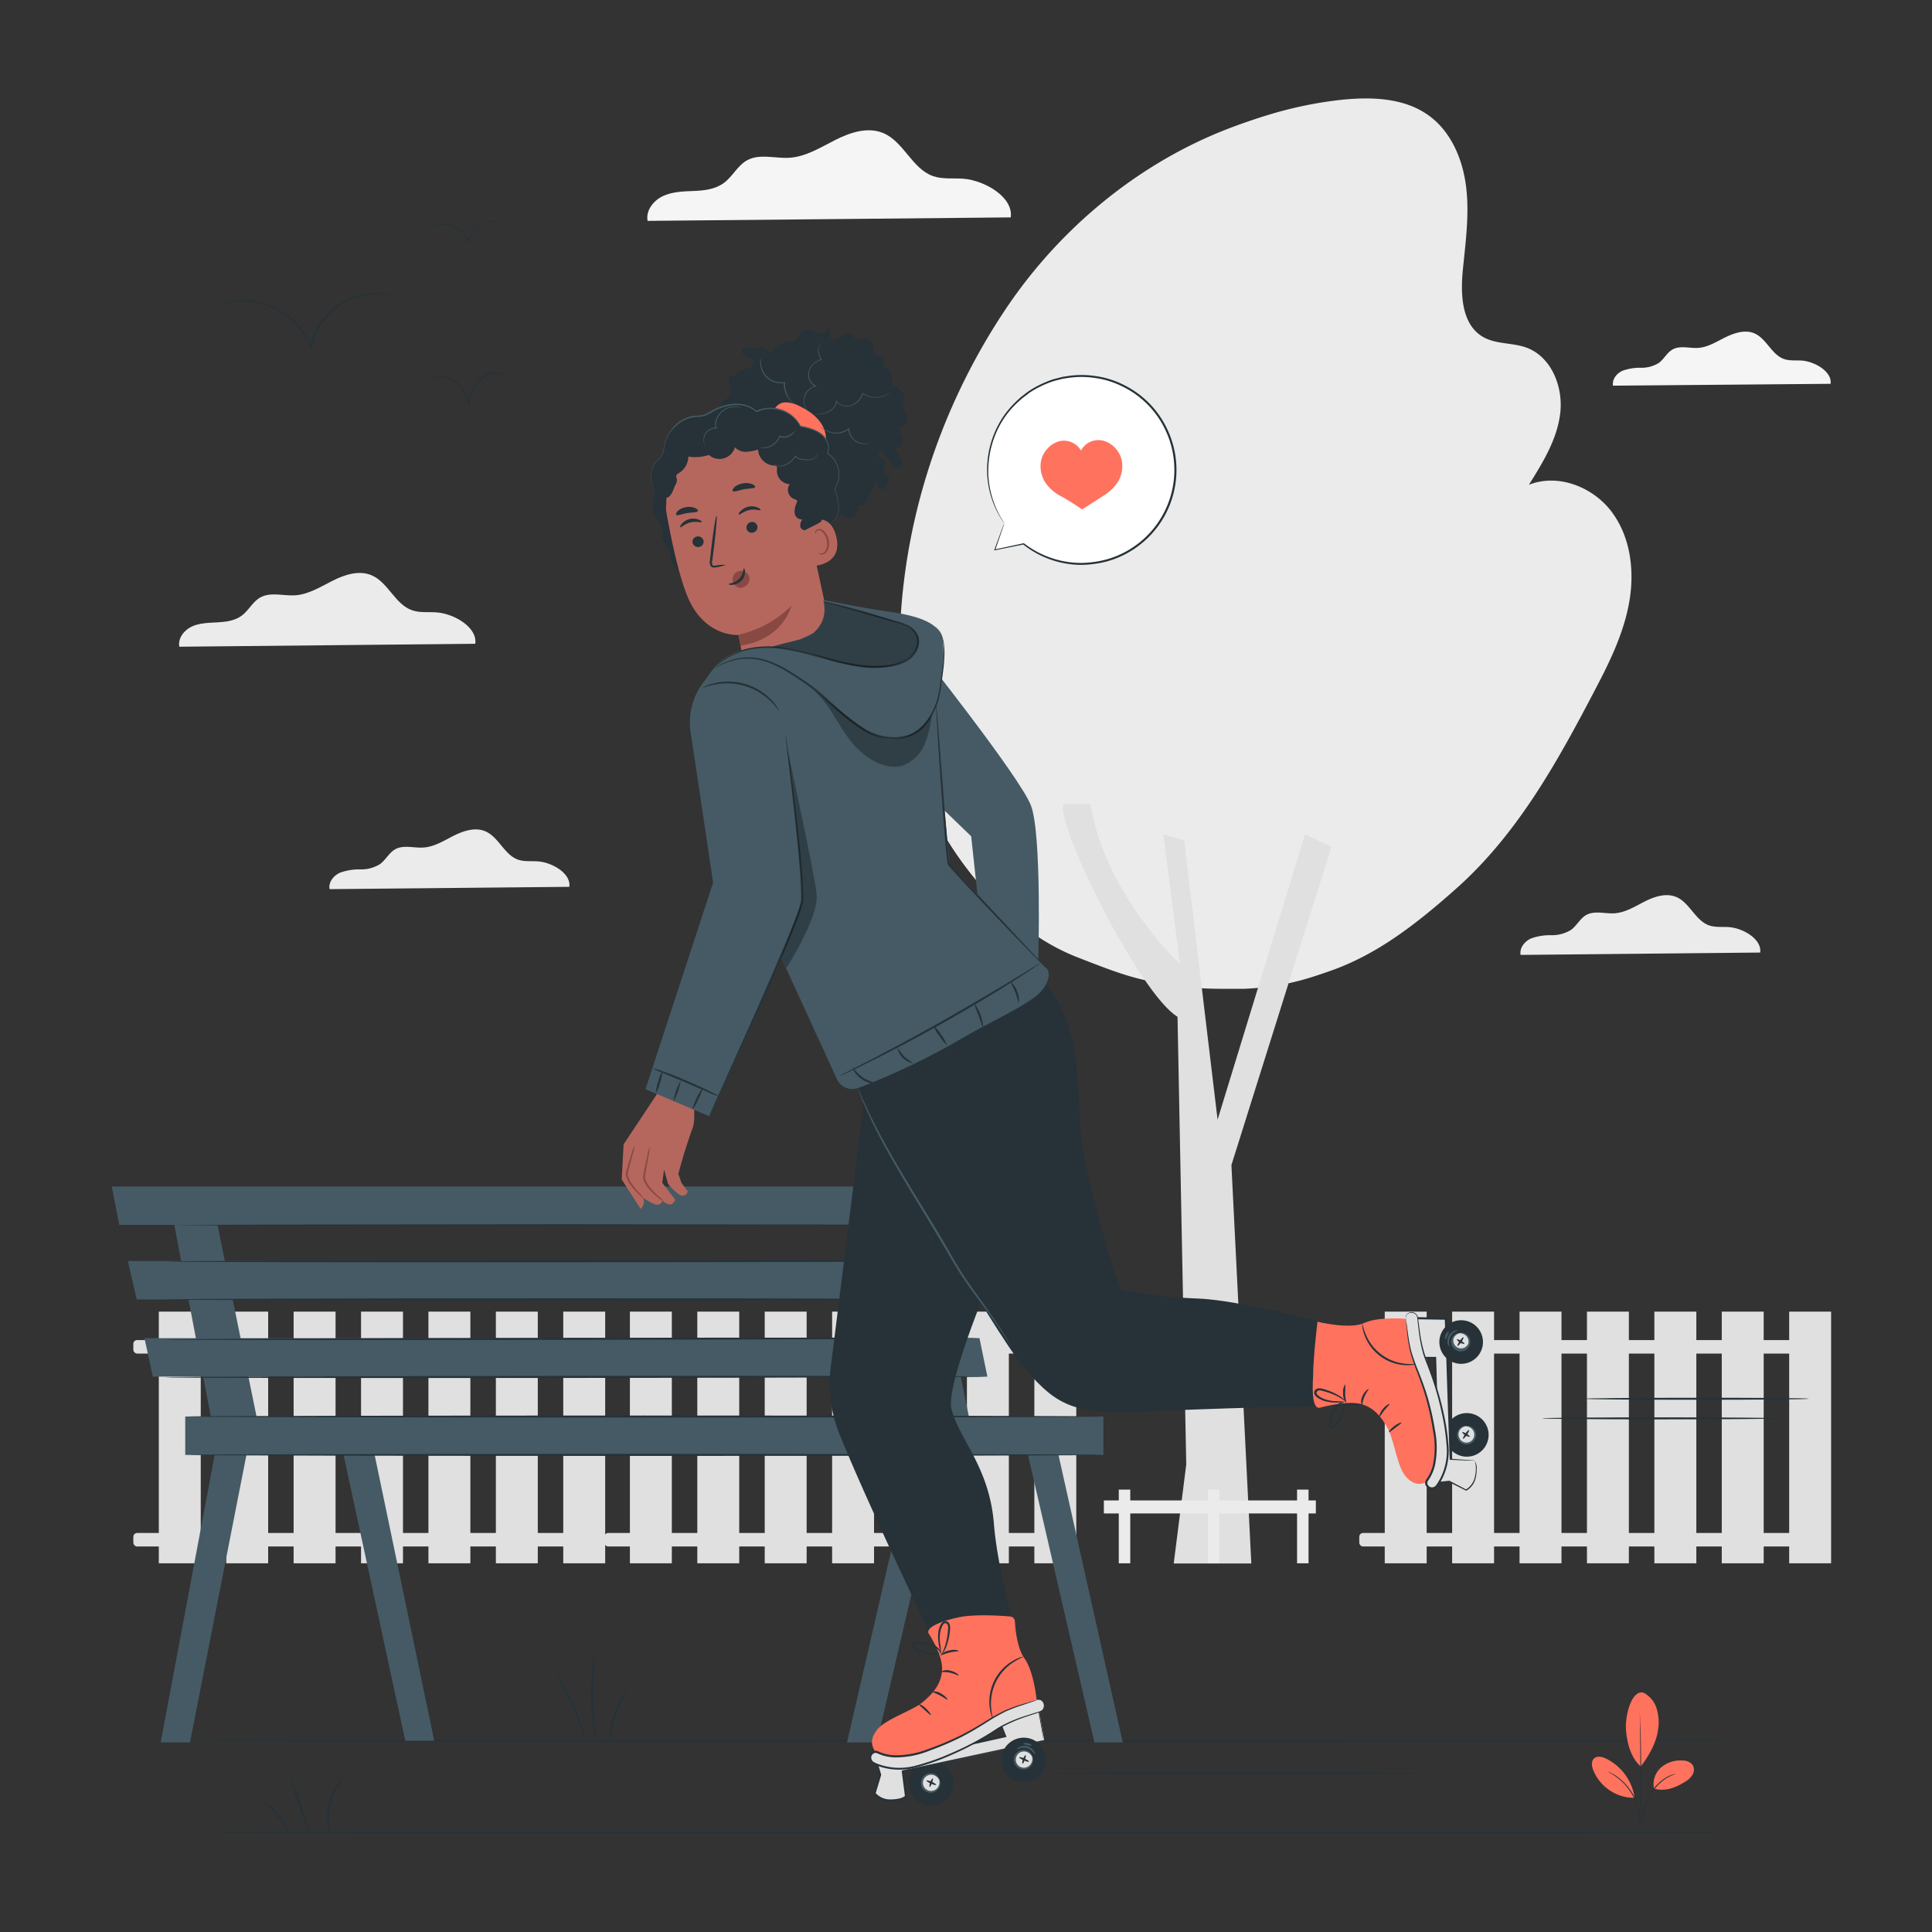 <svg xmlns="http://www.w3.org/2000/svg" viewBox="0 0 500 500"><rect x="0" y="0" width="500" height="500" fill="#333333" stroke="none"/><g id="freepik--background-complete--inject-155"><path d="M261.58,56.26c.72-5.23-6.66-9.53-12.2-10-2.64-.21-5.39.19-7.9-.68-5.42-1.89-7.59-8.91-12.89-11.14-4-1.67-8.51-.18-12.35,1.75s-7.63,4.36-11.92,4.64c-3.73.23-7.78-1.15-11,.67-2.44,1.36-3.71,4.16-5.95,5.82s-5.05,2-7.77,2.1-5.54.18-8,1.31-4.53,3.76-4,6.43Z" style="fill:#f5f5f5"></path><rect x="358.37" y="339.45" width="10.85" height="65.13" style="fill:#e0e0e0"></rect><rect x="375.81" y="339.45" width="10.85" height="65.13" style="fill:#e0e0e0"></rect><rect x="393.26" y="339.45" width="10.85" height="65.13" style="fill:#e0e0e0"></rect><rect x="410.7" y="339.45" width="10.85" height="65.13" style="fill:#e0e0e0"></rect><rect x="428.15" y="339.45" width="10.86" height="65.13" style="fill:#e0e0e0"></rect><rect x="445.59" y="339.45" width="10.85" height="65.13" style="fill:#e0e0e0"></rect><rect x="463.04" y="339.45" width="10.85" height="65.13" style="fill:#e0e0e0"></rect><rect x="351.78" y="346.81" width="120.57" height="3.49" rx="0.97" style="fill:#e0e0e0"></rect><rect x="351.78" y="396.74" width="120.57" height="3.49" rx="0.97" style="fill:#e0e0e0"></rect><rect x="163.02" y="339.45" width="10.85" height="65.13" style="fill:#e0e0e0"></rect><rect x="180.46" y="339.45" width="10.85" height="65.13" style="fill:#e0e0e0"></rect><rect x="197.91" y="339.45" width="10.85" height="65.13" style="fill:#e0e0e0"></rect><rect x="215.35" y="339.45" width="10.85" height="65.13" style="fill:#e0e0e0"></rect><rect x="232.8" y="339.45" width="10.85" height="65.13" style="fill:#e0e0e0"></rect><rect x="250.24" y="339.45" width="10.85" height="65.13" style="fill:#e0e0e0"></rect><rect x="267.69" y="339.45" width="10.85" height="65.13" style="fill:#e0e0e0"></rect><rect x="156.42" y="346.81" width="120.57" height="3.49" rx="0.97" style="fill:#e0e0e0"></rect><rect x="156.42" y="396.74" width="120.57" height="3.49" rx="0.97" style="fill:#e0e0e0"></rect><rect x="41.1" y="339.45" width="10.85" height="65.13" style="fill:#e0e0e0"></rect><rect x="58.55" y="339.45" width="10.85" height="65.13" style="fill:#e0e0e0"></rect><rect x="75.99" y="339.45" width="10.85" height="65.13" style="fill:#e0e0e0"></rect><rect x="93.44" y="339.45" width="10.85" height="65.13" style="fill:#e0e0e0"></rect><rect x="110.88" y="339.45" width="10.85" height="65.13" style="fill:#e0e0e0"></rect><rect x="128.33" y="339.45" width="10.85" height="65.13" style="fill:#e0e0e0"></rect><rect x="145.77" y="339.45" width="10.85" height="65.13" style="fill:#e0e0e0"></rect><rect x="34.51" y="346.81" width="120.57" height="3.49" rx="0.97" style="fill:#e0e0e0"></rect><rect x="34.51" y="396.74" width="120.57" height="3.49" rx="0.97" style="fill:#e0e0e0"></rect><path d="M417,132.33c-4.86-6.39-13.88-9.85-21.33-6.86,3.62-5.77,7.33-11.79,8.12-18.56S401.54,92.42,395.15,90c-3.66-1.37-7.94-.84-11.34-2.8-5.57-3.21-5.86-11-5.22-17.42.7-7.09,1.7-14.25.85-21.33S375.65,34.24,369.91,30c-6.52-4.81-15.32-5-23.38-4.1-33.76,3.9-64.41,24.87-83.3,53.13s-28.83,62.07-27.25,96c.7,15.11,5.6,31.73,14.06,44.27,7.92,11.74,18.6,22.27,31.78,27.42,8.25,3.21,12.12,4.66,17.27,5.87a88.54,88.54,0,0,0,20.39,2.28h5.65c21.55-.95,35.61-10.56,51.72-24.89s26.42-33.21,36.4-52.33c3.72-7.11,7.21-14.49,8.49-22.41S421.87,138.71,417,132.33Z" style="fill:#ebebeb"></path><path d="M414,133.36c-4.86-6.39-13.89-9.85-21.33-6.86,3.61-5.77,7.32-11.8,8.11-18.56s-2.25-14.5-8.63-16.87c-3.67-1.37-7.95-.85-11.34-2.8-5.57-3.21-5.87-11-5.23-17.42.7-7.1,1.7-14.25.86-21.33s-3.8-14.25-9.54-18.49c-6.52-4.81-15.32-5-23.37-4.1-33.77,3.9-64.42,24.87-83.31,53.13s-28.83,62.07-27.25,96c.7,15.11,5.61,31.73,14.06,44.27,7.92,11.73,18.6,22.27,31.79,27.41,8.24,3.22,12.11,4.67,17.27,5.88a88.39,88.39,0,0,0,20.38,2.28h5.65c21.55-1,35.61-10.56,51.72-24.89s26.42-33.21,36.41-52.33c3.71-7.11,7.2-14.49,8.48-22.41S418.85,139.74,414,133.36Z" style="fill:#ebebeb"></path><path d="M275.18,208.08c-1.67,6.1,19.9,49.26,29.56,55.06L307,379l-3.24,25.62h20.08l-5.15-103.1,25.87-82.34-6.81-3.26-22.64,73.85-8.65-72.28-5.4-1.57,4.32,33.56S286,231.49,282.19,208.08Z" style="fill:#e0e0e0"></path><rect x="289.54" y="385.51" width="2.97" height="19.07" style="fill:#ebebeb"></rect><rect x="312.61" y="385.51" width="2.97" height="19.07" style="fill:#ebebeb"></rect><rect x="335.68" y="385.51" width="2.97" height="19.07" style="fill:#ebebeb"></rect><rect x="285.68" y="388.31" width="54.86" height="3.37" style="fill:#ebebeb"></rect><path d="M123,166.61c.59-4.25-5.42-7.76-9.94-8.12-2.15-.17-4.39.16-6.43-.56-4.41-1.54-6.18-7.24-10.49-9.06-3.23-1.36-6.94-.15-10.06,1.42s-6.22,3.55-9.71,3.78c-3,.19-6.33-.94-9,.55-2,1.1-3,3.39-4.84,4.73s-4.12,1.6-6.33,1.72-4.51.14-6.53,1.06-3.68,3.06-3.26,5.24Z" style="fill:#ebebeb"></path><path d="M147.34,229.51c.48-3.45-4.39-6.29-8.05-6.58-1.74-.14-3.55.12-5.21-.45-3.58-1.25-5-5.88-8.5-7.35-2.61-1.1-5.62-.12-8.15,1.15s-5,2.88-7.86,3.06c-2.46.16-5.13-.75-7.29.45-1.6.9-2.44,2.74-3.92,3.83A9.25,9.25,0,0,1,93.23,225a14.43,14.43,0,0,0-5.28.87c-1.64.75-3,2.47-2.65,4.24Z" style="fill:#ebebeb"></path><path d="M455.53,246.52c.48-3.45-4.39-6.29-8-6.58-1.74-.14-3.55.13-5.21-.45-3.58-1.25-5-5.87-8.5-7.35-2.61-1.1-5.62-.12-8.15,1.16s-5,2.87-7.86,3.06c-2.46.15-5.13-.76-7.29.44-1.6.9-2.44,2.75-3.92,3.84a9.41,9.41,0,0,1-5.13,1.39,14.21,14.21,0,0,0-5.28.86c-1.64.75-3,2.48-2.65,4.24Z" style="fill:#ebebeb"></path><path d="M473.75,99.33c.43-3.13-4-5.7-7.31-6-1.58-.13-3.22.11-4.72-.41-3.25-1.13-4.55-5.33-7.72-6.66-2.37-1-5.09-.11-7.39,1s-4.57,2.61-7.13,2.78c-2.24.14-4.66-.69-6.61.4-1.46.81-2.22,2.49-3.56,3.48a8.47,8.47,0,0,1-4.65,1.26,13.12,13.12,0,0,0-4.8.79c-1.48.67-2.71,2.24-2.4,3.84Z" style="fill:#f5f5f5"></path></g><g id="freepik--Floor--inject-155"><path d="M457,474.26c0,.14-92.61.26-206.82.26s-206.84-.12-206.84-.26,92.59-.26,206.84-.26S457,474.11,457,474.26Z" style="fill:#263238"></path><path d="M454.45,450.49c0,.15-91.68.26-204.74.26s-204.77-.11-204.77-.26,91.66-.26,204.77-.26S454.45,450.35,454.45,450.49Z" style="fill:#263238"></path></g><g id="freepik--Lines--inject-155"><path d="M369,458.92c0,.15-21.9.26-48.91.26s-48.92-.11-48.92-.26,21.9-.26,48.92-.26S369,458.78,369,458.92Z" style="fill:#263238"></path><path d="M460.43,367.07c0,.14-13.74.26-30.69.26s-30.7-.12-30.7-.26,13.74-.26,30.7-.26S460.43,366.93,460.43,367.07Z" style="fill:#263238"></path><path d="M468.11,362c0,.15-13,.26-29.1.26s-29.09-.11-29.09-.26,13-.26,29.09-.26S468.11,361.81,468.11,362Z" style="fill:#263238"></path></g><g id="freepik--Birds--inject-155"><path d="M103.9,77.17s-.8-.27-2.27-.6a18.31,18.31,0,0,0-6.35-.25A17.23,17.23,0,0,0,86.72,80a17.78,17.78,0,0,0-6,9.59l0,.11-.18.68-.26-.65A19.14,19.14,0,0,0,73,81a18.47,18.47,0,0,0-8.83-2.94,19.43,19.43,0,0,0-6.31.58c-1.46.38-2.23.72-2.24.68a2.28,2.28,0,0,1,.55-.27,14.36,14.36,0,0,1,1.64-.59,19.07,19.07,0,0,1,6.38-.73,18.6,18.6,0,0,1,9,2.92,19.35,19.35,0,0,1,7.43,8.91l-.44,0,0-.11a18,18,0,0,1,6.22-9.82A17.3,17.3,0,0,1,95.23,76a17.48,17.48,0,0,1,6.44.39,13.54,13.54,0,0,1,1.67.53A3.51,3.51,0,0,1,103.9,77.17Z" style="fill:#263238"></path><path d="M130.67,57.75s-.32-.09-.91-.21a7.16,7.16,0,0,0-2.49-.08,6.75,6.75,0,0,0-3.34,1.46,7,7,0,0,0-2.36,3.75v0l-.12.5-.19-.47a7.48,7.48,0,0,0-2.83-3.42A7.28,7.28,0,0,0,115,58.15a7.85,7.85,0,0,0-2.48.21c-.58.14-.88.26-.9.24a.85.85,0,0,1,.22-.12,4.77,4.77,0,0,1,.64-.25,7.47,7.47,0,0,1,6.14.83,7.7,7.7,0,0,1,3,3.55l-.31,0v0a7.17,7.17,0,0,1,2.49-3.92,6.92,6.92,0,0,1,6-1.27,5,5,0,0,1,.66.22C130.6,57.7,130.67,57.73,130.67,57.75Z" style="fill:#263238"></path><path d="M130.63,97.2s-.32-.13-.91-.31a5,5,0,0,0-2.49-.11,6,6,0,0,0-3.34,2.16,11.74,11.74,0,0,0-2.36,5.55v.06l-.12.73-.19-.69a11.19,11.19,0,0,0-2.83-5.06,5.86,5.86,0,0,0-3.45-1.72,5.38,5.38,0,0,0-2.48.3,8,8,0,0,1-.9.35,1,1,0,0,1,.22-.17,3.4,3.4,0,0,1,.64-.37,5.09,5.09,0,0,1,2.53-.46,5.82,5.82,0,0,1,3.61,1.69,11.42,11.42,0,0,1,3,5.26l-.31,0v-.07a11.91,11.91,0,0,1,2.49-5.79,5.85,5.85,0,0,1,3.5-2.15,4.66,4.66,0,0,1,2.55.27,2.85,2.85,0,0,1,.66.33A.83.83,0,0,1,130.63,97.2Z" style="fill:#263238"></path></g><g id="freepik--Plants--inject-155"><path d="M425.18,438a6.74,6.74,0,0,1,3.5,4,12,12,0,0,1,.47,5.37c-.4,3.49-2.38,7-4.52,9.8-2.94-2.56-3.61-7-3.81-9.33-.32-3.62,1.31-10.35,4.36-9.81" style="fill:#FF725E"></path><path d="M428.05,462.88a5.77,5.77,0,0,1,1.86-5.48,7.69,7.69,0,0,1,5.65-1.77,3.21,3.21,0,0,1,2.48,1.12,2.46,2.46,0,0,1,0,2.5,5.12,5.12,0,0,1-1.85,1.82c-2.55,1.6-5.3,2.67-8.18,1.81" style="fill:#FF725E"></path><path d="M424.28,473.58a3.78,3.78,0,0,1,.1-.72c.1-.5.22-1.15.36-1.93a20.05,20.05,0,0,1,2-6.19,12.48,12.48,0,0,1,4.44-4.73,8.44,8.44,0,0,1,1.81-.8c.22-.07.41-.1.52-.13l.19,0a13.78,13.78,0,0,0-2.43,1.12,12.74,12.74,0,0,0-4.31,4.69,21.86,21.86,0,0,0-2,6.1c-.18.81-.33,1.47-.44,1.92A3.42,3.42,0,0,1,424.28,473.58Z" style="fill:#263238"></path><path d="M424.39,443.22a1.44,1.44,0,0,1,0,.31c0,.23,0,.53.05.9,0,.78.09,1.91.13,3.31.09,2.79.16,6.66.15,10.93s-.13,8.13-.24,10.92c-.06,1.4-.11,2.53-.16,3.31q0,.56-.06.9a1.3,1.3,0,0,1,0,.31,1,1,0,0,1,0-.31c0-.23,0-.53,0-.9,0-.81,0-1.94.08-3.31.07-2.8.14-6.66.16-10.92s0-8.13-.07-10.93c0-1.37,0-2.5-.05-3.31v-.9A1.43,1.43,0,0,1,424.39,443.22Z" style="fill:#263238"></path><path d="M423,465a13.48,13.48,0,0,0-7.36-9.88c-1-.47-2.27-.78-3.08-.05s-.62,2.05-.23,3.06a11.54,11.54,0,0,0,10.6,7.16" style="fill:#FF725E"></path><path d="M416.07,458.43a3.06,3.06,0,0,1,.63.27,5.69,5.69,0,0,1,.7.38,10.3,10.3,0,0,1,.9.56c.32.23.67.47,1,.77a14,14,0,0,1,1.09,1,14.78,14.78,0,0,1,2.08,2.67,15,15,0,0,1,1.37,3.09,12.38,12.38,0,0,1,.34,1.44,10.75,10.75,0,0,1,.18,1.27c.05.39,0,.75.05,1.06a6.12,6.12,0,0,1,0,.79,3.42,3.42,0,0,1-.07.68c-.06,0,0-1-.13-2.51-.05-.39-.1-.81-.2-1.25a12.31,12.31,0,0,0-.37-1.41,15.09,15.09,0,0,0-1.36-3,15.57,15.57,0,0,0-2-2.63,13.79,13.79,0,0,0-1.06-1,12,12,0,0,0-1-.78C416.93,458.88,416.05,458.48,416.07,458.43Z" style="fill:#263238"></path><path d="M74.54,474.22c-.14.07-1.07-2.11-2.88-4.35s-3.72-3.63-3.63-3.76a11.33,11.33,0,0,1,4,3.44A11.21,11.21,0,0,1,74.54,474.22Z" style="fill:#263238"></path><path d="M89.09,459.92c.07.06-.54.71-1.31,1.89a16.35,16.35,0,0,0-2.61,10.46c.13,1.4.36,2.26.27,2.28a6.36,6.36,0,0,1-.64-2.24,14.59,14.59,0,0,1,.28-5.62,14.21,14.21,0,0,1,2.4-5.09A6.19,6.19,0,0,1,89.09,459.92Z" style="fill:#263238"></path><path d="M75.08,459.73a59.74,59.74,0,0,1,2.78,7.39,61.87,61.87,0,0,1,2.28,7.55,59.74,59.74,0,0,1-2.78-7.39A61.87,61.87,0,0,1,75.08,459.73Z" style="fill:#263238"></path><path d="M144,433.44a11.86,11.86,0,0,1,1.56,2.23,50.27,50.27,0,0,1,5.28,12,12.25,12.25,0,0,1,.59,2.65,16.85,16.85,0,0,1-.94-2.54c-.55-1.57-1.35-3.73-2.38-6.06s-2.08-4.37-2.87-5.84A17.58,17.58,0,0,1,144,433.44Z" style="fill:#263238"></path><path d="M153.8,428.07a25.53,25.53,0,0,1-.13,3.27c-.12,2-.22,4.79-.17,7.87s.24,5.85.42,7.86a24.94,24.94,0,0,1,.24,3.26,16.63,16.63,0,0,1-.61-3.22,71.61,71.61,0,0,1-.58-7.89,70.09,70.09,0,0,1,.33-7.91A16.47,16.47,0,0,1,153.8,428.07Z" style="fill:#263238"></path><path d="M162.39,437.19a54.13,54.13,0,0,0-2.93,6.41,55.4,55.4,0,0,0-1.55,6.86,6.78,6.78,0,0,1,0-2.09,22,22,0,0,1,1.06-4.94,21.61,21.61,0,0,1,2.15-4.57A6.18,6.18,0,0,1,162.39,437.19Z" style="fill:#263238"></path></g><g id="freepik--Bench--inject-155"><polygon points="237.49 371.56 219.21 450.93 226.94 450.91 245.26 372.31 237.49 371.56" style="fill:#455a64"></polygon><polygon points="264.89 371.56 283.23 450.93 290.57 450.93 272.82 371.56 264.89 371.56" style="fill:#455a64"></polygon><polygon points="228.5 311.96 238.91 366.6 250.74 366.6 239.62 311.96 228.5 311.96" style="fill:#455a64"></polygon><polygon points="56.49 371.56 41.58 450.93 49.17 450.93 64.75 371.56 56.49 371.56" style="fill:#455a64"></polygon><polygon points="87.84 371.56 104.88 450.49 112.38 450.49 95.92 371.56 87.84 371.56" style="fill:#455a64"></polygon><polygon points="44.15 311.96 54.56 366.6 66.39 366.6 55.27 311.96 44.15 311.96" style="fill:#455a64"></polygon><polygon points="28.92 307.06 30.87 317 249.01 317 246.46 307.06 28.92 307.06" style="fill:#455a64"></polygon><polygon points="33.09 326.35 35.39 336.29 252.05 336.29 250.08 326.35 33.09 326.35" style="fill:#455a64"></polygon><polygon points="37.39 346.32 39.54 356.26 255.53 356.26 253.49 346.32 37.39 346.32" style="fill:#455a64"></polygon><rect x="47.94" y="366.6" width="237.62" height="9.93" style="fill:#455a64"></rect><path d="M255.53,356.26c0,.14-47.65.3-106.41.35s-106.43,0-106.43-.16,47.64-.3,106.43-.36S255.53,356.12,255.53,356.26Z" style="fill:#263238"></path><path d="M253.49,346.33c0,.14-47.19.33-105.39.42s-105.41.05-105.41-.09,47.18-.34,105.4-.43S253.49,346.18,253.49,346.33Z" style="fill:#263238"></path><path d="M251.31,336.29c0,.14-46.69.26-104.26.26s-104.28-.12-104.28-.26S89.45,336,147.05,336,251.31,336.14,251.31,336.29Z" style="fill:#263238"></path><path d="M250.08,326.35c0,.15-46.41.29-103.65.33s-103.66-.06-103.66-.2,46.4-.29,103.66-.32S250.08,326.21,250.08,326.35Z" style="fill:#263238"></path><path d="M249,317l-.53,0-1.57,0-6,.05-22.1.08-72.91.08L73,317.18l-22.1-.08-6-.05-1.57,0-.53,0,.53,0,1.57,0,6-.05,22.1-.08,72.93-.08,72.91.08,22.1.08,6,.05,1.57,0Z" style="fill:#263238"></path><path d="M285.56,366.6c0,.14-53.15.26-118.7.26s-118.7-.12-118.7-.26,53.14-.26,118.7-.26S285.56,366.45,285.56,366.6Z" style="fill:#263238"></path><path d="M285.56,376.53c0,.14-53.15.26-118.7.26s-118.7-.12-118.7-.26,53.14-.26,118.7-.26S285.56,376.39,285.56,376.53Z" style="fill:#263238"></path></g><g id="freepik--Character--inject-155"><path d="M224.77,287.86s32.6,57.22,40.38,66.25c9,10.45,13.31,12,33,11.12,24.21-1.11,56.57-1.66,56.57-1.66l6.74-16S325.25,336.66,310,336.06c-14-.55-20.21-2.52-20.21-2.52s-7.84-24-9.65-36.86c-1.48-10.45-.36-22.64-4.29-32.95-5-13.16-14.48-16.05-14.48-16.05l-41.79,28.55Z" style="fill:#263238"></path><path d="M215,353.82l9.11-73,40.4,30.66s-20.28,45.08-18.28,53.1,9.83,15,11,29.87,9,40.41,9,40.41L248,438.05s-22.46-46.2-30.81-67.08A34.72,34.72,0,0,1,215,353.82Z" style="fill:#263238"></path><path d="M261.61,348.36a5.38,5.38,0,0,1-.44-.65c-.27-.44-.67-1.09-1.21-1.91-1.06-1.66-2.66-4-4.75-6.83s-4.65-6.15-7.16-10.08c-1.26-2-2.44-4.11-3.73-6.28s-2.65-4.41-4-6.71c-5.62-9.14-10.63-17.49-13.75-23.8-1.59-3.14-2.71-5.77-3.48-7.58l-.81-2.12a3.9,3.9,0,0,1-.25-.75,4.32,4.32,0,0,1,.35.71c.22.52.52,1.21.9,2.08.82,1.78,2,4.38,3.62,7.49,3.2,6.26,8.24,14.56,13.87,23.7,1.4,2.29,2.75,4.53,4,6.72s2.46,4.32,3.7,6.28c2.46,3.93,5,7.26,7,10.12s3.62,5.25,4.63,6.94c.51.84.89,1.51,1.13,2A3.47,3.47,0,0,1,261.61,348.36Z" style="fill:#455a64"></path><polygon points="179.28 286.23 199.8 248.03 183.31 241.23 169.81 283.05 179.28 286.23" style="fill:#c0645a"></polygon><path d="M165.78,312.86l-4.88-7.63.49-9.08,8.67-13.06,9.37,1.28s.64,5.31-.14,7.43-2.29,6.83-2.29,6.83l-1.45,5.14.8,2.33,1.62,2.2a1.34,1.34,0,0,1-1.93,1,11.33,11.33,0,0,1-3.18-3l-1-3.63-.47,3.43,3.36,4.38s-.62,1.77-2,1.08l-1.39-.68s-.44,1.42-2.07.71a18.13,18.13,0,0,1-2.91-1.64A2.42,2.42,0,0,1,165.78,312.86Z" style="fill:#b5675e"></path><path d="M168.18,296.71a11.45,11.45,0,0,0-.66,2.36c-.17.73-.36,1.6-.56,2.58-.1.5-.2,1-.3,1.54a11.32,11.32,0,0,0-.24,1.72,6.67,6.67,0,0,0,1.65,2.89,13.54,13.54,0,0,0,1.93,1.85,16.27,16.27,0,0,0,1.94,1.49,9.27,9.27,0,0,0-1.72-1.74,18.37,18.37,0,0,1-1.8-1.88,6.67,6.67,0,0,1-1.52-2.66c0-.46.14-1.08.22-1.59s.19-1,.27-1.54c.17-.93.32-1.8.47-2.6A13.58,13.58,0,0,0,168.18,296.71Z" style="fill:#894943"></path><path d="M164.27,296.41a9.56,9.56,0,0,0-.82,2.14c-.22.67-.47,1.47-.74,2.36-.13.46-.27.93-.4,1.41a11.51,11.51,0,0,0-.37,1.6,6.24,6.24,0,0,0,1.31,2.84,13.67,13.67,0,0,0,1.66,1.89,14.47,14.47,0,0,0,1.7,1.53,8.53,8.53,0,0,0-1.45-1.77,14.67,14.67,0,0,1-1.53-1.9,6.13,6.13,0,0,1-1.2-2.6c.06-.42.22-1,.33-1.46l.38-1.41.64-2.4A11.21,11.21,0,0,0,164.27,296.41Z" style="fill:#894943"></path><path d="M199.71,91a5.7,5.7,0,0,1,4.37-2.6,3.26,3.26,0,0,0,2-.47,4.42,4.42,0,0,0,.76-1.32A2.9,2.9,0,0,1,211,85.7a3.36,3.36,0,0,0,1,.64c1.5.44,2.5-2.4,4-1.94a3.3,3.3,0,0,0-1.28,1.49,1.48,1.48,0,0,0,.52,1.76c1.48.87,3.08-2,4.68-1.39.86.35,1.22,1.63,2.14,1.67a3,3,0,0,0,1-.28,2.38,2.38,0,0,1,2.87,1.52c.3,1,0,2.32.92,2.84a2.23,2.23,0,0,0,1.85-.09,6.17,6.17,0,0,1-.14,2.8,3.72,3.72,0,0,1,2.19,4.68,8.17,8.17,0,0,1,2.54,1.75,2.78,2.78,0,0,1,.58,2.88,2.24,2.24,0,0,0-.27.64,1.36,1.36,0,0,0,.14.74,12.75,12.75,0,0,1,1.13,2.71c.16,1-.35,2.16-1.33,2.27-.22,0-.48,0-.65.15a.64.64,0,0,0-.14.49,6.44,6.44,0,0,0,.54,2,2.88,2.88,0,0,1,.08,2.06,1.2,1.2,0,0,1-1.74.56l1.45,3.06c.29.6.57,1.35.19,1.9-.48.73-1.68.47-2.28-.17s-.9-1.52-1.52-2.14a5.45,5.45,0,0,1-.75-.77c-.16-.23-.25-.54-.5-.67-.5-.27-1,.46-.88,1s.69.89,1.12,1.25.85.93.65,1.47c-.09.26-.31.46-.39.72-.3.9,1.05,1.46,1.37,2.36a2.31,2.31,0,0,1-.53,2c-.48.71-1.54,1.41-2.06.73a7.48,7.48,0,0,1-.35-.82,2.17,2.17,0,0,0-.82-.64,4.37,4.37,0,0,1-1.71-1.9c.88.74,1.85,1.76,1.54,2.86a4.42,4.42,0,0,1-.72,1.24c-.51.79-.74,1.74-1.24,2.54a2.21,2.21,0,0,1-2.35,1.17,2.12,2.12,0,0,1-3.08,2.75,1.93,1.93,0,0,0-.67-.4,1.55,1.55,0,0,0-.81.18,4.59,4.59,0,0,1-4.7-.89l.77-.46a10.68,10.68,0,0,1-4.94-.46c-1.53-.66-2.76-2.33-2.35-4,.18-.7.64-1.47.24-2.08a1.77,1.77,0,0,0-1.32-.6l-6.19-.91a5.37,5.37,0,0,1-2.83-1,1.9,1.9,0,0,1-.37-2.67,5.42,5.42,0,0,0-2.44-1.78c-1.07-.39-2.25-.43-3.34-.77a3.1,3.1,0,0,1-2.33-2.26c-.15-1.14,1.23-2.31,2.16-1.64-.48-1.66-3.51-1.18-4.1-2.81-.47-1.32,1.13-2.36,1.82-3.58-.27-.44-.82-.65-1.1-1.08-.61-.9.22-2.08,1.09-2.72s1.95-1.34,2-2.42-1.11-2.14-.73-3.18a1.22,1.22,0,0,1,1.5-.7c.4-2.1,4.35-1.35,5.06-3.36a.79.79,0,0,0,0-.5.86.86,0,0,0-.26-.34,8.71,8.71,0,0,0-1.86-.92c-.62-.31-1.21-.92-1.09-1.6s1.33-.9,1.45-.22a1.53,1.53,0,0,1,2.4.13,1.64,1.64,0,0,1,2-.58,4.79,4.79,0,0,1,1.77,1.37" style="fill:#263238"></path><path d="M213.13,110.7c-1.21-2.65-3.75-4.45-6.4-5.68a7.38,7.38,0,0,0-3.51-.89,3.17,3.17,0,0,0-2.85,2l.6,2c.45,3.21,3.47,5.34,5.29,8,.78,1.17,1.54,2.62,2.92,2.89a3,3,0,0,0,2.12-.49C213.78,117,214.35,113.35,213.13,110.7Z" style="fill:#FF725E"></path><path d="M216.64,125.25a6.5,6.5,0,0,0-2.48-8c.82-1.73-.13-3.88-1.64-5a12.76,12.76,0,0,0-5.34-2,8.76,8.76,0,0,0-11.41-3.89c-3-2.72-7.79-2.13-11.3-.14a10.58,10.58,0,0,1-2.65,1.27,17.34,17.34,0,0,1-2.16.2c-3.95.39-7.12,4-7.78,7.9a7.12,7.12,0,0,1-.42,1.85,9.64,9.64,0,0,1-1.54,2,6.36,6.36,0,0,0-1.28,5.08c.29,1.51,1.14,3,.83,4.47-.15.75-.59,1.43-.67,2.2-.23,2.21,2.53,3.77,2.61,6,0,.45-.08.9-.1,1.35a3.85,3.85,0,0,0,.85,2.59,5.77,5.77,0,0,1,1.28,1.7,6.26,6.26,0,0,1,.05,1.62c0,1.33,3.93,5.58,5.18,6l32.8-7.42a6.27,6.27,0,0,0,3.49-6.38,2.32,2.32,0,0,1,0-1.28,2.85,2.85,0,0,1,.76-.79c1.84-1.62,1.41-4.58.63-6.91a3.15,3.15,0,0,1-.22-1A3.71,3.71,0,0,1,216.64,125.25Z" style="fill:#263238"></path><path d="M207.27,127.51a18,18,0,0,0-12.89-13.09,22.15,22.15,0,0,0-8.83,0,13.66,13.66,0,0,0-7.34,3.43c-1.71.85-6.89,8.46-5.69,15.11,1.34,7.39,3.27,16.35,5.47,21.57,4.42,10.48,13.13,9.8,13.13,9.8l3.5,18.34,21-16.61Z" style="fill:#b5675e"></path><path d="M193.89,149.24a2.21,2.21,0,0,0-1-1.2,2.27,2.27,0,0,0-2.72.36,2.5,2.5,0,0,0-.27,2.73h0c.57.54,1,1.1,1.81,1a2.2,2.2,0,0,0,.37-.06,2.53,2.53,0,0,0,1.51-1A2.23,2.23,0,0,0,193.89,149.24Z" style="fill:#894943"></path><path d="M179.24,140.47a1.44,1.44,0,0,0,1.7,1.07,1.37,1.37,0,0,0,1.13-1.61,1.44,1.44,0,0,0-1.7-1.08A1.37,1.37,0,0,0,179.24,140.47Z" style="fill:#263238"></path><path d="M176.06,136.48c.22.14,1.09-.91,2.6-1.27s2.79.11,2.91-.12-.2-.38-.77-.61a3.94,3.94,0,0,0-4.39,1.1C176,136.05,176,136.42,176.06,136.48Z" style="fill:#263238"></path><path d="M187.81,146.2a10,10,0,0,0-2.55.16c-.4.06-.78.07-.91-.18a2,2,0,0,1,0-1.2c.14-1,.27-2.09.42-3.21.55-4.56.85-8.27.66-8.29s-.78,3.66-1.33,8.22c-.12,1.12-.25,2.19-.36,3.21a2.33,2.33,0,0,0,.17,1.56,1,1,0,0,0,.78.41,3.21,3.21,0,0,0,.67-.07A10.63,10.63,0,0,0,187.81,146.2Z" style="fill:#263238"></path><path d="M191.12,164.28a28.62,28.62,0,0,0,13.7-7.51s-2,8.65-13.16,10.33Z" style="fill:#894943"></path><path d="M175,133.25c.34.3,1.44-.23,2.81-.45s2.58-.14,2.79-.54c.1-.2-.14-.52-.7-.77a4.18,4.18,0,0,0-2.37-.24,4.13,4.13,0,0,0-2.14,1C175,132.72,174.88,133.1,175,133.25Z" style="fill:#263238"></path><path d="M196,136.13a1.44,1.44,0,0,1-1.07,1.7,1.37,1.37,0,0,1-1.72-1,1.44,1.44,0,0,1,1.06-1.7A1.39,1.39,0,0,1,196,136.13Z" style="fill:#263238"></path><path d="M196.81,132c-.13.22-1.37-.35-2.89,0s-2.47,1.31-2.67,1.15,0-.43.42-.89a4,4,0,0,1,2.1-1.15,3.8,3.8,0,0,1,2.34.25C196.65,131.58,196.88,131.88,196.81,132Z" style="fill:#263238"></path><path d="M195.42,126.07c-.23.4-1.47.29-2.89.56s-2.55.78-2.9.47c-.16-.15,0-.53.41-1a4.51,4.51,0,0,1,2.23-1,4.43,4.43,0,0,1,2.44.22C195.28,125.55,195.52,125.87,195.42,126.07Z" style="fill:#263238"></path><path d="M208.07,138.28c-.2-.81.27-3,1-3.28,2.06-.86,6-1.65,7.34,3.79,1.89,7.43-6,7.79-6,7.58S208.75,141.09,208.07,138.28Z" style="fill:#b5675e"></path><path d="M211.78,143.13s.16.06.4.11a1.37,1.37,0,0,0,1-.23c.72-.49,1.06-1.9.76-3.25a4.44,4.44,0,0,0-.84-1.76,1.53,1.53,0,0,0-1.22-.75.69.69,0,0,0-.68.55c0,.24,0,.37,0,.39s-.2-.08-.21-.4a.81.81,0,0,1,.17-.54,1,1,0,0,1,.67-.37,1.86,1.86,0,0,1,1.64.81,4.44,4.44,0,0,1,1,1.95c.33,1.51-.08,3.11-1.08,3.69a1.41,1.41,0,0,1-1.23.1C211.84,143.31,211.76,143.15,211.78,143.13Z" style="fill:#894943"></path><path d="M170.9,133.42a4.48,4.48,0,0,0,1.39-4.57c1.07.05,1.76-1.48,2.13-2.49s1-1.61.67-2.64a1.32,1.32,0,0,1-.07-.62c.08-.33.41-.51.7-.68a5.15,5.15,0,0,0,2.43-4.27,11,11,0,0,0,5.3-.41,4.16,4.16,0,0,0,6.75-2,3.73,3.73,0,0,0,2.86,1.19,11.19,11.19,0,0,0,3.12-.6,4.41,4.41,0,0,0,4,4.15,1.05,1.05,0,0,1,.8.24c.19.22.12.56.09.85a3.46,3.46,0,0,0,3.3,3.73,2.58,2.58,0,0,0,1.19,3.87c.31.09.71.2.75.53a.73.73,0,0,1-.09.35,5.06,5.06,0,0,0-.56,2.75,1.85,1.85,0,0,0,2,1.63,2.43,2.43,0,0,0-.54,1.86c.14.65,1,1.15,1.51.77.23-.17,3.75-1.81,3.86-2.07,1.4-3.37-2-5.88-3.1-9.37a23.67,23.67,0,0,0-5.69-9.26,17.14,17.14,0,0,0-3.53-2.94,23.2,23.2,0,0,0-4.83-2,21.12,21.12,0,0,0-6.67-1.38c-4.25,0-8.06,2.53-11.38,5.18a18.17,18.17,0,0,0-3.46,3.38,16.43,16.43,0,0,0-2.31,5.28,20.45,20.45,0,0,0-.82,8.28" style="fill:#263238"></path><path d="M168.8,131.18a3,3,0,0,1,.2-.9c.1-.29.25-.63.37-1.05a3.44,3.44,0,0,0,.08-1.49,11.59,11.59,0,0,0-.48-1.83,8.3,8.3,0,0,1-.49-2.23,6.42,6.42,0,0,1,.41-2.58,6.17,6.17,0,0,1,.65-1.28,9.62,9.62,0,0,1,1-1.16,4.87,4.87,0,0,0,.89-1.26,6.1,6.1,0,0,0,.36-1.57,10.29,10.29,0,0,1,3.44-6.25,9.75,9.75,0,0,1,1.63-1.11,8.32,8.32,0,0,1,1.9-.7,8.83,8.83,0,0,1,1-.16l1-.07a4.93,4.93,0,0,0,2-.48c.63-.3,1.23-.7,1.87-1a14,14,0,0,1,2-.88,13.41,13.41,0,0,1,2.18-.56,11.55,11.55,0,0,1,2.28-.13,7.57,7.57,0,0,1,4.35,1.56l.37.29h-.13a8.87,8.87,0,0,1,11.56,3.94l-.07-.06a25.79,25.79,0,0,1,2.94.74,8.12,8.12,0,0,1,2.6,1.38,5.35,5.35,0,0,1,1.6,2.34,3.67,3.67,0,0,1-.1,2.69l0-.13a6.34,6.34,0,0,1,2.65,3.41,6.49,6.49,0,0,1,.13,3.89,5.71,5.71,0,0,1-.31.85,7.65,7.65,0,0,0-.35.79,1.71,1.71,0,0,0-.09.8,5.51,5.51,0,0,0,.21.77,12.3,12.3,0,0,1,.61,2.84,5.93,5.93,0,0,1-.21,2.33,3.64,3.64,0,0,1-.86,1.49c-.32.35-.64.53-.79.71a2.59,2.59,0,0,0-.22.29,1.09,1.09,0,0,1,.2-.31c.15-.19.46-.38.77-.73a3.78,3.78,0,0,0,.82-1.47,6,6,0,0,0,.18-2.3,12.29,12.29,0,0,0-.63-2.81,4.82,4.82,0,0,1-.22-.79,1.69,1.69,0,0,1,.09-.86,8.24,8.24,0,0,1,.35-.81,5.56,5.56,0,0,0,.3-.84,6.33,6.33,0,0,0-.14-3.79,6.21,6.21,0,0,0-2.59-3.29l-.07,0,0-.07a3.5,3.5,0,0,0,.08-2.55,5.2,5.2,0,0,0-1.54-2.24,8.13,8.13,0,0,0-2.54-1.34,24,24,0,0,0-2.92-.72h0l0,0a8.29,8.29,0,0,0-4.71-4.1,8.39,8.39,0,0,0-6.55.26l-.06,0-.07,0-.35-.29a7.26,7.26,0,0,0-4.22-1.51,11,11,0,0,0-2.23.13,14,14,0,0,0-2.14.54,13.62,13.62,0,0,0-2,.87c-.63.33-1.23.74-1.89,1a5.06,5.06,0,0,1-1,.36,6.42,6.42,0,0,1-1.06.14c-.34,0-.69,0-1,.06s-.67.08-1,.16a7.46,7.46,0,0,0-1.85.68,8.39,8.39,0,0,0-1.59,1.08A9.68,9.68,0,0,0,173,112.6a9.8,9.8,0,0,0-1.09,3.26,6.31,6.31,0,0,1-.39,1.61,4.92,4.92,0,0,1-.92,1.3,8.53,8.53,0,0,0-1,1.14,6.12,6.12,0,0,0-.65,1.24,6.32,6.32,0,0,0-.41,2.52,8.17,8.17,0,0,0,.46,2.2,10.79,10.79,0,0,1,.47,1.86,3.73,3.73,0,0,1-.1,1.52c-.13.43-.29.76-.39,1.05a3.93,3.93,0,0,0-.2.65A1.93,1.93,0,0,0,168.8,131.18Z" style="fill:#455a64"></path><path d="M191.88,105.61s-.23-.07-.63-.16a5.19,5.19,0,0,0-1.74-.07,4.77,4.77,0,0,0-2.36,1,5,5,0,0,0-1.74,2.56,5.18,5.18,0,0,0-.16.93.94.94,0,0,0,.25.77l.24.21h-.32a3.16,3.16,0,0,0-2.24.84,3,3,0,0,0-.92,1.68,3.28,3.28,0,0,0,0,1.3,3.17,3.17,0,0,1,.11.46s0,0-.06-.1a3.06,3.06,0,0,1-.12-.34,3.18,3.18,0,0,1,.86-3.15,3.34,3.34,0,0,1,2.38-.91l-.08.19a1.16,1.16,0,0,1-.33-.94,4.66,4.66,0,0,1,.17-1,5.13,5.13,0,0,1,1.83-2.67,4.91,4.91,0,0,1,2.47-1,4.75,4.75,0,0,1,1.78.16,2.36,2.36,0,0,1,.46.16C191.83,105.57,191.88,105.6,191.88,105.61Z" style="fill:#455a64"></path><path d="M206,111.21a1.08,1.08,0,0,1-.19.33,5.9,5.9,0,0,1-.7.79,3.88,3.88,0,0,1-1.38.81,2.79,2.79,0,0,1-2-.11l.15-.07-.14.36c-.05.12-.12.24-.18.36a4.76,4.76,0,0,1-3.3,2.26,4,4,0,0,1-1.24,0,1.68,1.68,0,0,1-.44-.11,6.73,6.73,0,0,0,1.65-.07,4.9,4.9,0,0,0,1.64-.67,4.72,4.72,0,0,0,1.49-1.55c.06-.11.12-.22.17-.33s.09-.23.14-.34l.05-.12.11,0a2.52,2.52,0,0,0,1.82.12,3.71,3.71,0,0,0,1.34-.73C205.71,111.64,206,111.18,206,111.21Z" style="fill:#455a64"></path><path d="M211.66,117.15s0,0,0,.14a1.47,1.47,0,0,1-.08.4,2,2,0,0,1-1,1.09,3.82,3.82,0,0,1-2.18.29,12.73,12.73,0,0,1-1.29-.17,2.07,2.07,0,0,1-1.25-.69l-.08-.11H206a8.79,8.79,0,0,1-1.89,1.87,3.85,3.85,0,0,1-2,.72,2.79,2.79,0,0,1-1.44-.27,1.92,1.92,0,0,1-.33-.21c-.07-.06-.11-.09-.1-.1s.16.1.47.23a3,3,0,0,0,1.38.19,3.92,3.92,0,0,0,1.93-.74A9.05,9.05,0,0,0,205.8,118l.09-.12.1.13.06.09a1.85,1.85,0,0,0,1.12.6,12,12,0,0,0,1.26.19,3.87,3.87,0,0,0,2.09-.22,2,2,0,0,0,1-1A3,3,0,0,0,211.66,117.15Z" style="fill:#455a64"></path><path d="M213.15,88.62s-.13,0-.34.15a1.68,1.68,0,0,0-.7.74,2.36,2.36,0,0,0-.21,1.56,6.85,6.85,0,0,0,.77,2l.06.11-.13,0a4.38,4.38,0,0,0-2.38,1.42,3.39,3.39,0,0,0-.78,3,3.15,3.15,0,0,0,1.69,2.21l.3.14-.32.07a4,4,0,0,0-2.52,1.93,3.84,3.84,0,0,0-.39,2.52,4.09,4.09,0,0,0,.65,1.58c.23.34.39.49.38.5s0,0-.13-.1a3.2,3.2,0,0,1-.31-.35,4.06,4.06,0,0,1-.73-1.6,4,4,0,0,1,.36-2.64,4.14,4.14,0,0,1,2.64-2l0,.21a3.36,3.36,0,0,1-1.82-2.37,3.41,3.41,0,0,1,.05-1.71,3.87,3.87,0,0,1,.78-1.44A4.6,4.6,0,0,1,212.56,93l-.06.14a6.68,6.68,0,0,1-.76-2,2.48,2.48,0,0,1,.27-1.63,1.76,1.76,0,0,1,.77-.74,1.19,1.19,0,0,1,.27-.09Z" style="fill:#455a64"></path><path d="M230.37,101.51l-.1.1c-.08.06-.18.16-.33.26a5.59,5.59,0,0,1-1.42.71,6.09,6.09,0,0,1-2.41.29,5.84,5.84,0,0,1-2.91-1l.17-.06a4.88,4.88,0,0,1-2.79,3.12,3.69,3.69,0,0,1-4.19-1.07l.19,0a3.09,3.09,0,0,1-.59,1.48,4.08,4.08,0,0,1-1.05,1,5.54,5.54,0,0,1-2.21.79,10,10,0,0,1-1.52.12,2.82,2.82,0,0,1-.54,0,4,4,0,0,1,.54-.06,13.59,13.59,0,0,0,1.5-.18,5.61,5.61,0,0,0,2.13-.81,3.35,3.35,0,0,0,1.53-2.34l0-.27.17.21a3.47,3.47,0,0,0,3.93,1,4.67,4.67,0,0,0,2.67-3l.05-.14.12.08a5.66,5.66,0,0,0,2.8,1,6.1,6.1,0,0,0,2.35-.24A7.34,7.34,0,0,0,230.37,101.51Z" style="fill:#455a64"></path><path d="M225.22,114.31s0,.06-.05.15a.76.76,0,0,1-.38.29,3.53,3.53,0,0,1-1.71.13,4.11,4.11,0,0,1-2.28-1.12,4.22,4.22,0,0,1-1.27-2.82v0l.19.09a5,5,0,0,1-2.88,1.14,5.58,5.58,0,0,1-2.5-.43,6.21,6.21,0,0,1-1.48-.86,2.11,2.11,0,0,1-.45-.43,8.67,8.67,0,0,0,2,1.14,5.47,5.47,0,0,0,2.42.36,4.88,4.88,0,0,0,2.75-1.1l.17-.15,0,.23v0a4.14,4.14,0,0,0,1.19,2.68,4.05,4.05,0,0,0,2.16,1.11,3.76,3.76,0,0,0,1.65,0A.77.77,0,0,0,225.22,114.31Z" style="fill:#455a64"></path><path d="M196.94,92.87a6.65,6.65,0,0,0,.22,2.37,5.45,5.45,0,0,0,1.3,2.19,5.39,5.39,0,0,0,2.75,1.43,5,5,0,0,0,1.81,0l.14,0V99a6.92,6.92,0,0,0,.32,2.47,7.11,7.11,0,0,0,.88,1.79,5.29,5.29,0,0,0,.47.59.56.56,0,0,0,.47.2.42.42,0,0,0,.28-.16c0-.07,0-.11,0-.11s0,0,0,.13a.41.41,0,0,1-.3.22.66.66,0,0,1-.56-.2,4.4,4.4,0,0,1-.5-.59,6.64,6.64,0,0,1-1-1.81,6.83,6.83,0,0,1-.35-2.54l.13.11a5.22,5.22,0,0,1-1.89,0,5.5,5.5,0,0,1-2.86-1.51,5.4,5.4,0,0,1-1.3-2.3,5.33,5.33,0,0,1-.19-1.77c0-.21.05-.37.07-.48S196.93,92.87,196.94,92.87Z" style="fill:#455a64"></path><path d="M192.53,147.1c-.22,0-.06,1.48-1.2,2.66s-2.72,1.2-2.71,1.4.38.25,1,.19a3.69,3.69,0,0,0,2.27-1.08,3.18,3.18,0,0,0,.91-2.22C192.83,147.43,192.63,147.08,192.53,147.1Z" style="fill:#263238"></path><path d="M240.26,422.62s3.55,5.29,3.55,9.15-2.31,6.48-5,8.73-9.59,4.38-11.75,7.08c-1.83,2.29-1.87,4.19,0,6.49,0,0,4.39,4.69,15.13-.14s13.71-7.51,19.37-9.48c7-2.44,6.73-4.42,6.73-4.42s-.67-7.34-3.15-10.82c-1.87-2.63-2.36-7.38-2.48-9.58a1.36,1.36,0,0,0-1.25-1.29c-2.59-.22-8.76-.6-12.8.12C247.59,418.64,239.64,420.36,240.26,422.62Z" style="fill:#FF725E"></path><path d="M246.48,459.87a5.8,5.8,0,1,1-7.22-3.9A5.81,5.81,0,0,1,246.48,459.87Z" style="fill:#263238"></path><path d="M243.15,460.75a2.32,2.32,0,1,1-2.89-1.56A2.32,2.32,0,0,1,243.15,460.75Z" style="fill:#e0e0e0"></path><path d="M243.15,460.75s-.12-.18-.32-.47a2.26,2.26,0,0,0-1.15-.86,2.13,2.13,0,0,0-2,.32,2.09,2.09,0,0,0,1.11,3.75,2.16,2.16,0,0,0,1.85-.82,2.29,2.29,0,0,0,.49-1.35c0-.36,0-.56,0-.57s.14.17.19.56a2.33,2.33,0,0,1-.39,1.58,2.52,2.52,0,0,1-2.17,1.08,2.55,2.55,0,0,1-1.38-4.61,2.49,2.49,0,0,1,2.41-.29,2.28,2.28,0,0,1,1.19,1.11C243.17,460.53,243.18,460.74,243.15,460.75Z" style="fill:#455a64"></path><path d="M240.62,462.45c-.14,0-.13-.58.1-1.2s.57-1,.7-1,0,.57-.21,1.15S240.76,462.48,240.62,462.45Z" style="fill:#263238"></path><path d="M242.28,461.92c-.06.13-.67,0-1.37-.32s-1.21-.66-1.15-.79.67,0,1.36.31S242.34,461.79,242.28,461.92Z" style="fill:#263238"></path><path d="M270.24,450.34l-.34-2h0l-1.17-6.9-10,3.83,1.61,4.11-33.22,7.29.8,2.66-1.46,4.84a5.34,5.34,0,0,0,4.1,1.78c3.23-.05,4-1,4-1l-.85-6.49c8.05-1.72,22.11-4.73,25.31-5.52C263.53,451.76,270.24,450.34,270.24,450.34Z" style="fill:#e0e0e0"></path><path d="M270.24,450.34a4.67,4.67,0,0,1-.66.18l-2,.48-7.54,1.79-26.35,5.85.18-.27c.27,2.06.56,4.25.86,6.5V465l-.06.07a4.06,4.06,0,0,1-2.09.93,11,11,0,0,1-2.22.2,5.6,5.6,0,0,1-4.18-1.87l-.08-.09,0-.14c.46-1.54.95-3.19,1.45-4.85v.15l-.44-1.48c-.12-.4-.24-.79-.35-1.18l-.08-.27.27-.06,33.22-7.24-.15.28-1.59-4.11-.07-.18.18-.07,10.06-3.78.16-.06,0,.16c.45,2.83.8,5.06,1.05,6.61.11.74.19,1.32.25,1.75a3.72,3.72,0,0,1,.07.58,6.12,6.12,0,0,1-.14-.61l-.33-1.7c-.27-1.55-.67-3.76-1.17-6.58l.18.1-10,3.89.11-.25c.52,1.31,1.06,2.67,1.62,4.1l.09.23-.24.05-33.2,7.34.19-.33.36,1.18.44,1.48,0,.08,0,.07c-.5,1.66-1,3.31-1.46,4.85l0-.24a5.09,5.09,0,0,0,3.77,1.68,10.59,10.59,0,0,0,2.12-.19,3.9,3.9,0,0,0,1.79-.74l-.05.18c-.29-2.24-.57-4.44-.83-6.49l0-.22.21-.05L260,452.51l7.51-1.62,2-.42.53-.1C270.17,450.34,270.23,450.33,270.24,450.34Z" style="fill:#263238"></path><path d="M238.47,445.17c-.12.08-.64-.56-1.36-1.26s-1.36-1.21-1.29-1.34.89.21,1.65,1S238.6,445.1,238.47,445.17Z" style="fill:#FF725E"></path><path d="M270.51,453.85a5.8,5.8,0,1,1-7.22-3.9A5.81,5.81,0,0,1,270.51,453.85Z" style="fill:#263238"></path><path d="M267.18,454.73a2.32,2.32,0,1,1-2.89-1.56A2.32,2.32,0,0,1,267.18,454.73Z" style="fill:#e0e0e0"></path><path d="M267.18,454.73s-.12-.18-.32-.47a2.31,2.31,0,0,0-1.15-.86,2.16,2.16,0,0,0-2,.32,2.09,2.09,0,0,0,1.11,3.75,2.16,2.16,0,0,0,1.85-.82,2.29,2.29,0,0,0,.49-1.35c0-.35,0-.56,0-.57s.14.18.19.56a2.32,2.32,0,0,1-.39,1.58,2.5,2.5,0,0,1-2.17,1.08,2.55,2.55,0,0,1-1.38-4.61,2.52,2.52,0,0,1,2.41-.29,2.28,2.28,0,0,1,1.19,1.11C267.2,454.51,267.21,454.72,267.18,454.73Z" style="fill:#455a64"></path><path d="M264.65,456.43c-.14,0-.13-.58.1-1.19s.57-1.05.7-1,0,.57-.21,1.15S264.79,456.46,264.65,456.43Z" style="fill:#263238"></path><path d="M266.31,455.9c-.06.13-.67,0-1.37-.32s-1.21-.66-1.15-.79.67,0,1.36.32S266.37,455.77,266.31,455.9Z" style="fill:#263238"></path><path d="M267.86,454.07c-.08,0-.22-.25-.54-.62a3.15,3.15,0,0,0-3.33-1c-.46.13-.74.29-.78.23s.16-.33.65-.57a2.92,2.92,0,0,1,3.76,1.13C267.9,453.71,267.92,454.06,267.86,454.07Z" style="fill:#455a64"></path><path d="M267,451.77c-.07.13-.55,0-1.11-.13s-1.05-.24-1.06-.39.53-.27,1.18-.12S267.11,451.65,267,451.77Z" style="fill:#455a64"></path><path d="M268.31,439.91c-3.46,1.13-7.13,2.06-10.29,3.92s-6.22,3.9-9.55,5.54a70.86,70.86,0,0,1-10.15,4.1c-3.42,1.08-7.71,1.62-11.1,0-1.82-.87-2.89,1.92-1.06,2.8a16,16,0,0,0,11.32.73,67.28,67.28,0,0,0,10.88-4.09,83.85,83.85,0,0,0,10-5.58c3.32-2.14,7-3.16,10.77-4.38,1.91-.63,1.09-3.66-.84-3Z" style="fill:#e0e0e0"></path><path d="M268.31,439.91a1.32,1.32,0,0,1,1,0,1.52,1.52,0,0,1,.86.91,1.77,1.77,0,0,1-.19,1.69,1.8,1.8,0,0,1-.87.6l-1.06.35-2.38.79a38.34,38.34,0,0,0-5.63,2.34c-1,.52-2,1.2-3,1.85s-2.16,1.33-3.33,2a77.89,77.89,0,0,1-7.65,3.81,58.44,58.44,0,0,1-8.92,3.14,16.44,16.44,0,0,1-10.1-.42,8.86,8.86,0,0,1-1.22-.57,1.83,1.83,0,0,1-.82-1.2,1.85,1.85,0,0,1,.29-1.41,1.51,1.51,0,0,1,1.29-.7,1.9,1.9,0,0,1,.71.17l.57.24a9.3,9.3,0,0,0,1.16.39,12,12,0,0,0,2.38.37,23.12,23.12,0,0,0,9.1-1.72,71.67,71.67,0,0,0,7.84-3.29c2.39-1.17,4.52-2.45,6.46-3.63a50.55,50.55,0,0,1,5.36-3,41.37,41.37,0,0,1,4.37-1.58l2.81-.83.73-.21a.94.94,0,0,1,.25,0s-.07,0-.23.1l-.72.26-2.78.93a43.65,43.65,0,0,0-4.31,1.64,51.65,51.65,0,0,0-5.29,3.05c-1.93,1.19-4.06,2.5-6.46,3.7a72.16,72.16,0,0,1-7.87,3.35,23.38,23.38,0,0,1-9.29,1.78,12.64,12.64,0,0,1-2.49-.39,9.15,9.15,0,0,1-1.22-.4l-.58-.25a1.58,1.58,0,0,0-.51-.12,1.21,1.21,0,0,0-1.06,1.5,1.29,1.29,0,0,0,.59.85,8.4,8.4,0,0,0,1.13.52,16,16,0,0,0,9.79.42,59.77,59.77,0,0,0,8.85-3.09,79.83,79.83,0,0,0,7.63-3.74c1.16-.66,2.27-1.31,3.33-2s2-1.31,3.07-1.83a36.13,36.13,0,0,1,5.71-2.29l2.4-.76c.73-.25,1.48-.34,1.84-.83a1.61,1.61,0,0,0,.21-1.51,1.4,1.4,0,0,0-.76-.87A1.92,1.92,0,0,0,268.31,439.91Z" style="fill:#263238"></path><path d="M240.92,443.87c-.12.09-.78-.57-1.63-1.34s-1.57-1.35-1.49-1.48,1,.29,1.84,1.1S241,443.79,240.92,443.87Z" style="fill:#263238"></path><path d="M245.19,439.86c-.11.1-.85-.54-1.9-1.08s-2-.83-1.95-1a3.06,3.06,0,0,1,2.2.51C244.67,438.91,245.29,439.77,245.19,439.86Z" style="fill:#263238"></path><path d="M248,433.44s0,0,0,0,.06,0,.09,0,0,.14-.06.14a.16.16,0,0,1-.14,0c-.13,0-.28-.11-.48-.19a7.78,7.78,0,0,0-1.58-.5c-1.26-.28-2.33-.1-2.37-.25a3.09,3.09,0,0,1,2.48-.26,4.45,4.45,0,0,1,1.65.69,2.69,2.69,0,0,1,.41.35s0,0,0,.06h0v0h0s0,0,0,0S248,433.43,248,433.44Z" style="fill:#263238"></path><path d="M248.2,427.25c0,.15-1.13.11-2.44.42s-2.3.84-2.38.71a3.56,3.56,0,0,1,2.26-1.22A3.66,3.66,0,0,1,248.2,427.25Z" style="fill:#263238"></path><path d="M243.33,427.76a5.2,5.2,0,0,1-2.42.37,8.69,8.69,0,0,1-2.64-.5,8.6,8.6,0,0,1-1.45-.68,1.76,1.76,0,0,1-.71-.62.77.77,0,0,1-.08-.6.87.87,0,0,1,.35-.48,1.7,1.7,0,0,1,1-.25l.83,0a10.27,10.27,0,0,1,1.59.11,5.48,5.48,0,0,1,2.52,1,3.61,3.61,0,0,1,1.18,1.4c.18.4.19.64.16.65a4.78,4.78,0,0,0-1.55-1.74,5.44,5.44,0,0,0-2.38-.8,12.46,12.46,0,0,0-1.52-.06,3.7,3.7,0,0,0-1.48.17c-.16.13-.2.26-.12.41a1.35,1.35,0,0,0,.52.43,7.78,7.78,0,0,0,1.36.67,8.94,8.94,0,0,0,2.49.58C242.4,427.89,243.32,427.67,243.33,427.76Z" style="fill:#263238"></path><path d="M243.57,427.8a11.66,11.66,0,0,1-.73-5.43,6.19,6.19,0,0,1,.48-1.67,2.65,2.65,0,0,1,.55-.81,1.14,1.14,0,0,1,1.09-.31,1.3,1.3,0,0,1,.8.77,2.44,2.44,0,0,1,.13,1c0,.6-.1,1.15-.18,1.69a14.53,14.53,0,0,1-.7,2.79,5.86,5.86,0,0,1-1.3,2.3c-.07-.05.48-.89.95-2.42a16.58,16.58,0,0,0,.57-2.74c.07-.52.12-1.08.15-1.64s-.14-1.1-.57-1.23-.82.35-1,.83a6,6,0,0,0-.48,1.54,9.94,9.94,0,0,0-.05,2.76A19.83,19.83,0,0,1,243.57,427.8Z" style="fill:#263238"></path><path d="M264.83,428.77c0,.08-1,.42-2.51,1.38a13,13,0,0,0-4.52,5,13.14,13.14,0,0,0-1.31,6.63c.12,1.76.5,2.81.41,2.84a2,2,0,0,1-.32-.72,9.91,9.91,0,0,1-.45-2.08,12.23,12.23,0,0,1,6-12,10.57,10.57,0,0,1,1.94-.9A2.18,2.18,0,0,1,264.83,428.77Z" style="fill:#263238"></path><path d="M341.45,364.34s6.52-1.79,10.2-1.1,5.79,3.37,7.45,6.32,2.47,9.94,4.65,12.49c1.86,2.16,3.68,2.54,6.21,1.16,0,0,5.26-3.34,2.57-14.47s-4.7-14.44-5.58-20.2c-1.07-7.09-3-7.22-3-7.22s-7.13-.67-10.9,1.07-12.09-.33-12.09-.33-1.1,9-1.14,14.19C339.8,357.27,339.17,364.52,341.45,364.34Z" style="fill:#FF725E"></path><path d="M379,365.74a5.64,5.64,0,1,1-5,6.19A5.64,5.64,0,0,1,379,365.74Z" style="fill:#263238"></path><path d="M379.21,369.07a2.26,2.26,0,1,1-2,2.48A2.26,2.26,0,0,1,379.21,369.07Z" style="fill:#e0e0e0"></path><path d="M379.21,369.07s-.19.08-.5.22a2.25,2.25,0,0,0-1,.95,2.08,2.08,0,0,0,0,1.95,2,2,0,0,0,3.76-.39,2.08,2.08,0,0,0-.44-1.9,2.37,2.37,0,0,0-1.2-.72c-.34-.07-.54-.07-.55-.11s.2-.11.57-.09a2.24,2.24,0,0,1,1.44.66,2.43,2.43,0,0,1,.65,2.27,2.48,2.48,0,0,1-4.66.49,2.4,2.4,0,0,1,.16-2.35,2.23,2.23,0,0,1,1.27-.95C379,369,379.21,369,379.21,369.07Z" style="fill:#455a64"></path><path d="M380.38,371.79c-.06.13-.58,0-1.12-.3s-.89-.74-.81-.85.55.09,1.07.4S380.44,371.66,380.38,371.79Z" style="fill:#263238"></path><path d="M380.17,370.11c.12.08-.12.64-.54,1.25s-.85,1-1,1,.13-.64.54-1.25S380.06,370,380.17,370.11Z" style="fill:#263238"></path><path d="M381.63,378.07l-6.36-.36c-.19-8-.55-22-.72-25.16-.26-4.55-.42-11.22-.42-11.22l-2,0-6.76-.12,1.86,10.28,4.23,0,1,32.26,2.68-.28,4.36,2.25a5.17,5.17,0,0,0,2.44-3.59C382.44,379,381.63,378.07,381.63,378.07Z" style="fill:#e0e0e0"></path><path d="M381.63,378.07a3.12,3.12,0,0,1,.53,2.15,9.86,9.86,0,0,1-.36,2.68,5.24,5.24,0,0,1-2.26,2.87l-.06,0-.07,0L375,383.55h.09l-2.67.3-.2,0v-.2c-.28-8.36-.65-19.61-1.06-32.25l.26.25-4.23,0H367l0-.22c-.27-1.45-.55-3-.83-4.58l-1-5.69,0-.31h.31l8.79.17h.23v.24c.14,4,.28,7.83.4,11.43s.18,7,.27,10.08c.14,6.18.26,11.26.34,14.87l-.11-.11,4.75.33,1.2.09a2,2,0,0,1,.4.06h-.42L380,378l-4.71-.21h-.11v-.11c-.13-3.61-.3-8.69-.52-14.86-.1-3.11-.21-6.48-.32-10.08s-.29-7.43-.44-11.43l.25.24-8.78-.15.25-.31q.51,2.82,1,5.7c.28,1.57.57,3.12.83,4.58l-.26-.21,4.23,0h.26v.25c.36,12.64.67,23.89.91,32.25l-.2-.17,2.68-.27h.05l0,0,4.36,2.28h-.13a5.06,5.06,0,0,0,2.19-2.7,9.48,9.48,0,0,0,.41-2.61,5.19,5.19,0,0,0-.17-1.63A2.4,2.4,0,0,0,381.63,378.07Z" style="fill:#263238"></path><path d="M363.5,370.74c.05.14-.65.52-1.45,1.08s-1.4,1.09-1.51,1,.36-.82,1.21-1.41S363.45,370.61,363.5,370.74Z" style="fill:#FF725E"></path><path d="M377.54,341.71a5.64,5.64,0,1,1-5,6.19A5.63,5.63,0,0,1,377.54,341.71Z" style="fill:#263238"></path><path d="M377.78,345a2.26,2.26,0,1,1-2,2.48A2.26,2.26,0,0,1,377.78,345Z" style="fill:#e0e0e0"></path><path d="M377.78,345s-.2.08-.51.22a2.3,2.3,0,0,0-1,.95,2,2,0,1,0,3.72,1.56,2.08,2.08,0,0,0-.45-1.9,2.3,2.3,0,0,0-1.2-.72c-.34-.07-.54-.07-.54-.11s.19-.1.57-.09a2.27,2.27,0,0,1,1.44.66,2.46,2.46,0,0,1,.64,2.28,2.48,2.48,0,0,1-4.66.48,2.4,2.4,0,0,1,.16-2.35,2.29,2.29,0,0,1,1.27-.95C377.57,345,377.78,345,377.78,345Z" style="fill:#455a64"></path><path d="M379,347.76c-.06.13-.58,0-1.13-.3s-.89-.74-.8-.85.55.09,1.07.4S379,347.63,379,347.76Z" style="fill:#263238"></path><path d="M378.74,346.08c.12.08-.13.64-.54,1.25s-.86,1-1,1,.12-.64.54-1.25S378.62,346,378.74,346.08Z" style="fill:#263238"></path><path d="M377.27,344.27c0,.08-.28.17-.69.41a3.07,3.07,0,0,0-1.55,3c0,.47.14.76.07.8s-.28-.22-.43-.73a2.92,2.92,0,0,1,.22-2,2.88,2.88,0,0,1,1.54-1.36C376.93,344.17,377.27,344.21,377.27,344.27Z" style="fill:#455a64"></path><path d="M374.93,344.65c.11.09-.1.52-.32,1s-.42.95-.57.93-.17-.56.09-1.15S374.82,344.55,374.93,344.65Z" style="fill:#455a64"></path><path d="M363.83,341.3c.46,3.51.68,7.18,1.9,10.53s2.6,6.65,3.58,10.11a71.33,71.33,0,0,1,2.09,10.43c.42,3.46.16,7.66-2,10.61-1.16,1.57,1.31,3.1,2.48,1.51a15.54,15.54,0,0,0,2.73-10.68,65.55,65.55,0,0,0-1.95-11.12,81.45,81.45,0,0,0-3.54-10.57c-1.44-3.56-1.75-7.3-2.25-11.08-.25-1.94-3.3-1.7-3,.26Z" style="fill:#e0e0e0"></path><path d="M363.83,341.3a1.3,1.3,0,0,1,.14-1,1.45,1.45,0,0,1,1-.66,1.62,1.62,0,0,1,2,1.43c.05.34.1.69.15,1.07l.33,2.42a35.75,35.75,0,0,0,1.23,5.79c.31,1.05.78,2.1,1.22,3.23s.88,2.3,1.3,3.53a74.52,74.52,0,0,1,2.27,8,59.26,59.26,0,0,1,1.4,9.08,16,16,0,0,1-2.22,9.58,8,8,0,0,1-.76,1.06,1.77,1.77,0,0,1-1.3.58,1.85,1.85,0,0,1-1.3-.54,1.49,1.49,0,0,1-.44-1.36,2,2,0,0,1,.29-.65l.34-.5a10.5,10.5,0,0,0,.57-1,11.64,11.64,0,0,0,.79-2.21,22.3,22.3,0,0,0,0-9,70.24,70.24,0,0,0-1.73-8.08c-.69-2.49-1.53-4.75-2.3-6.82a45.34,45.34,0,0,1-1.9-5.66,38,38,0,0,1-.72-4.45c-.13-1.2-.22-2.14-.29-2.83,0-.3,0-.54-.07-.74a.78.78,0,0,1,0-.25.81.81,0,0,1,.06.24c0,.2.06.44.11.73.1.69.22,1.63.39,2.82a41,41,0,0,0,.8,4.41,49.49,49.49,0,0,0,2,5.6c.79,2.06,1.66,4.33,2.38,6.84a70.06,70.06,0,0,1,1.79,8.11,23,23,0,0,1,0,9.2,11.8,11.8,0,0,1-.82,2.31,10.62,10.62,0,0,1-.6,1.09l-.34.51a1.46,1.46,0,0,0-.21.46,1.18,1.18,0,0,0,1.23,1.28,1.25,1.25,0,0,0,.92-.41,7.56,7.56,0,0,0,.7-1,15.46,15.46,0,0,0,2.15-9.27,57.44,57.44,0,0,0-1.36-9,73.53,73.53,0,0,0-2.21-8c-.41-1.23-.84-2.4-1.27-3.53s-.88-2.19-1.2-3.26a36.48,36.48,0,0,1-1.16-5.87c-.1-.86-.2-1.67-.29-2.42s-.06-1.48-.46-1.91a1.59,1.59,0,0,0-1.41-.47,1.36,1.36,0,0,0-1,.56A1.89,1.89,0,0,0,363.83,341.3Z" style="fill:#263238"></path><path d="M362.69,368.17c.07.13-.68.65-1.56,1.32s-1.58,1.26-1.69,1.16.45-.87,1.37-1.57S362.63,368.05,362.69,368.17Z" style="fill:#263238"></path><path d="M359.63,363.38c.08.12-.66.72-1.37,1.62s-1.14,1.74-1.28,1.68.09-1,.87-2S359.56,363.26,359.63,363.38Z" style="fill:#263238"></path><path d="M354,359.53s0,0,0,0,0-.06,0-.08.14,0,.13.08a.29.29,0,0,1,0,.14,5,5,0,0,1-.28.42,8.61,8.61,0,0,0-.76,1.42c-.49,1.15-.5,2.2-.66,2.21a3,3,0,0,1,.18-2.41,4.24,4.24,0,0,1,1-1.45,2.24,2.24,0,0,1,.41-.33s0,0,.06,0h0v0S354,359.5,354,359.53Z" style="fill:#263238"></path><path d="M348.13,358.23a22.26,22.26,0,0,1,0,2.42c0,1.3.38,2.34.24,2.39a3.39,3.39,0,0,1-.76-2.37A3.58,3.58,0,0,1,348.13,358.23Z" style="fill:#263238"></path><path d="M347.74,363a5,5,0,0,1-.07,2.39,8.26,8.26,0,0,1-1.86,3.69,1.73,1.73,0,0,1-.73.57.72.72,0,0,1-.59,0,.86.86,0,0,1-.4-.42,1.71,1.71,0,0,1-.07-1c.05-.26.09-.53.14-.79a9.68,9.68,0,0,1,.38-1.5,5.23,5.23,0,0,1,1.38-2.24,2.67,2.67,0,0,1,2.2-.91,4.76,4.76,0,0,0-1.94,1.17,5.35,5.35,0,0,0-1.19,2.13,13.89,13.89,0,0,0-.33,1.44,3.51,3.51,0,0,0-.1,1.44c.09.18.21.23.36.18a1.39,1.39,0,0,0,.51-.41,8.51,8.51,0,0,0,.87-1.18,9,9,0,0,0,1-2.27C347.69,363.89,347.65,363,347.74,363Z" style="fill:#263238"></path><path d="M347.83,362.75a8.45,8.45,0,0,1-2.55.2,9.14,9.14,0,0,1-2.78-.46,6.34,6.34,0,0,1-1.51-.77,2.54,2.54,0,0,1-.68-.67,1.15,1.15,0,0,1-.1-1.1,1.29,1.29,0,0,1,.89-.63,2.52,2.52,0,0,1,1,.05c.57.15,1.08.31,1.58.48a13.8,13.8,0,0,1,2.54,1.17,5.6,5.6,0,0,1,2,1.65c-.06.07-.76-.61-2.14-1.33a16.2,16.2,0,0,0-2.51-1c-.48-.16-1-.31-1.54-.44a1.09,1.09,0,0,0-1.27.32c-.19.35.19.83.61,1.12a6.26,6.26,0,0,0,1.37.73,9.69,9.69,0,0,0,2.64.54A22.91,22.91,0,0,1,347.83,362.75Z" style="fill:#263238"></path><path d="M352.56,342.63c.09,0,.22,1.06.87,2.64a12.37,12.37,0,0,0,10.1,7.65c1.7.21,2.77,0,2.78.13a2,2,0,0,1-.74.18,10.05,10.05,0,0,1-2.08.06,11.9,11.9,0,0,1-10.4-7.88,10,10,0,0,1-.5-2A1.86,1.86,0,0,1,352.56,342.63Z" style="fill:#263238"></path><path d="M182.1,176.49A17.23,17.23,0,0,0,178.8,190c1.29,8.32,5.75,38.41,5.75,38.41l-17.5,53.47,16.51,7s18.77-38.82,21.61-50.7c2.05-8.62,1.12-28.39.46-38.58-.25-3.84-.46-6.32-.46-6.32S188.62,174.68,182.1,176.49Z" style="fill:#455a64"></path><path d="M270.81,250.57c-5.42-5.39-20.23-22.11-25-26.55,0,0-2.81-30.57-4.53-44.69-1.75-14.45-25.95-22.77-25.95-22.77l-3.28,6.62L207,165.45l-7.65,2-15.14,6.16-2.1,2.9,4.64,1.31,6.53,26.11,8,41.93,15.23,33.24a4.41,4.41,0,0,0,5.59,2.48,182.71,182.71,0,0,0,25.69-12.17c7.89-4.68,16.08-8.27,20.41-11.68C270.71,255.74,272.38,252.13,270.81,250.57Z" style="fill:#455a64"></path><path d="M237.46,167.72s26.52,33.37,29.35,40.75,1.9,39.93,1.9,39.93l-15.55-15.14-1.82-16.83L236.6,202.2l.86-35.41" style="fill:#455a64"></path><path d="M183.56,288.82a.84.84,0,0,1,.09-.25l.3-.73,1.23-2.77,4.57-10.17c3.84-8.6,9.25-20.44,14.73-33.71.66-1.67,1.34-3.31,1.91-4.95l.43-1.23c.14-.41.22-.82.33-1.22a4.32,4.32,0,0,0,.17-1.24,8.8,8.8,0,0,0,0-1.26c-.06-3.37-.35-6.63-.62-9.72-.56-6.2-1.19-11.77-1.72-16.45s-1-8.42-1.28-11.08c-.14-1.27-.26-2.28-.34-3,0-.32,0-.58-.07-.79a.82.82,0,0,1,0-.27,1,1,0,0,1,.06.27c0,.2.07.46.13.78.1.72.25,1.72.43,3,.37,2.6.87,6.38,1.45,11.06s1.24,10.24,1.83,16.44c.29,3.11.58,6.36.65,9.77a9.3,9.3,0,0,1,0,1.29,4.86,4.86,0,0,1-.17,1.31c-.12.42-.21.86-.35,1.28l-.43,1.24c-.58,1.66-1.25,3.3-1.92,5-5.48,13.29-11,25.1-14.87,33.66l-4.72,10.1-1.32,2.74c-.14.28-.26.52-.36.7S183.57,288.83,183.56,288.82Z" style="fill:#263238"></path><path d="M270.81,250.57a5,5,0,0,1-.6-.53c-.4-.41-.94-.94-1.62-1.62l-5.86-6-8.6-9-5-5.37-2.63-2.87-.66-.75a4.91,4.91,0,0,1-.33-.41.79.79,0,0,1-.26-.48,7.71,7.71,0,0,1-.17-1.06l-.11-1c-1-10.8-1.61-20.58-2.09-27.66-.21-3.5-.38-6.35-.5-8.39-.05-.95-.08-1.71-.11-2.28a4.08,4.08,0,0,1,0-.8,5,5,0,0,1,.11.79c0,.57.12,1.33.2,2.28.16,2,.39,4.88.67,8.37.57,7.08,1.24,16.86,2.23,27.64l.12,1a9.25,9.25,0,0,0,.13.92,6.64,6.64,0,0,0,1.15,1.49l2.63,2.87,5,5.39,8.52,9.1,5.74,6.13,1.55,1.68A5.94,5.94,0,0,1,270.81,250.57Z" style="fill:#263238"></path><path d="M244,165.92c-.38-5.28-8.33-6.81-14.15-7.65s-11-1.86-16.8-3l.17.77c.73,4.46-1.36,7.21-5,9.53s-9.53,1.58-13.79,2.25a14.39,14.39,0,0,0-10.21,5.79,68.56,68.56,0,0,1,21.18,8.34c5.23,3.16,10.11,7,15.87,9.1s12.88,1.85,17.18-2.49c2.95-3,4-7.31,5-11.41A39,39,0,0,0,244,165.92Z" style="fill:#455a64"></path><path d="M242,162.18a1.51,1.51,0,0,1,.19.14c.11.1.3.23.51.44a5.86,5.86,0,0,1,1.25,2.3c.69,2.21.57,5.56,0,9.56-.13,1-.27,2-.42,3.14a21.38,21.38,0,0,1-.65,3.4,17.67,17.67,0,0,1-1.39,3.45,16.48,16.48,0,0,1-2.15,3.32,9.84,9.84,0,0,1-3.38,2.45,12.39,12.39,0,0,1-4.25.92,15.23,15.23,0,0,1-8.65-2.5,50.65,50.65,0,0,1-7.12-5.56c-2.17-1.94-4.23-3.84-6.34-5.46-4.32-3.06-8.38-5.79-12.27-6.8a14.21,14.21,0,0,0-5.34-.45,6.8,6.8,0,0,0-1.14.17,10.05,10.05,0,0,0-1,.21c-.65.21-1.27.34-1.78.56l-1.39.56-1,.49-.61.3-.21.08.19-.13.58-.34,1-.54,1.38-.61c.52-.24,1.14-.39,1.79-.61a10.34,10.34,0,0,1,1.06-.24,8.36,8.36,0,0,1,1.15-.19,14.35,14.35,0,0,1,5.47.38c4,1,8.1,3.71,12.47,6.78,2.15,1.62,4.22,3.53,6.39,5.46a51.05,51.05,0,0,0,7.05,5.5,14.85,14.85,0,0,0,8.36,2.43,11.93,11.93,0,0,0,4.07-.87,9.18,9.18,0,0,0,3.22-2.31,15.83,15.83,0,0,0,2.1-3.21,17.13,17.13,0,0,0,1.38-3.36,21.35,21.35,0,0,0,.67-3.33c.16-1.09.31-2.14.46-3.14.61-4,.78-7.28.17-9.46a6.56,6.56,0,0,0-1.13-2.28A6.88,6.88,0,0,1,242,162.18Z" style="fill:#263238"></path><path d="M213.21,155.68a5.06,5.06,0,0,1,.85.19l2.4.62,8.8,2.39,6.07,1.68a20.13,20.13,0,0,1,3.36,1.13,5.46,5.46,0,0,1,2.8,2.57,4.76,4.76,0,0,1-.14,4,6.51,6.51,0,0,1-2.93,3,12.61,12.61,0,0,1-4.09,1.29,24.49,24.49,0,0,1-4.38.29c-6-.18-11.35-2-16.25-3.33s-9.45-2.12-13.27-1.75a18.46,18.46,0,0,0-8.53,2.74,20,20,0,0,0-2.6,2.07,6.18,6.18,0,0,1,.57-.65,13.24,13.24,0,0,1,1.91-1.59,18.2,18.2,0,0,1,8.61-2.93c3.89-.43,8.52.32,13.43,1.64s10.29,3.11,16.14,3.28a24.42,24.42,0,0,0,4.29-.28,12.34,12.34,0,0,0,3.93-1.22A6.09,6.09,0,0,0,236.9,168a4.36,4.36,0,0,0,.16-3.58,5.07,5.07,0,0,0-2.56-2.36,21.58,21.58,0,0,0-3.28-1.13l-6.06-1.73-8.76-2.55L214,156A5,5,0,0,1,213.21,155.68Z" style="fill:#263238"></path><g style="opacity:0.3"><path d="M200,167.5a36,36,0,0,1,11.62,2.17,66.67,66.67,0,0,0,11.47,3c3.92.5,8.11.09,11.46-2,2-1.24,3.7-3.53,3-5.75-.59-1.85-2.59-2.8-4.4-3.5a119.21,119.21,0,0,0-20-5.77,7.83,7.83,0,0,1-2.9,8.32c-3.09,2.2-6.86,2-10.36,3.49"></path></g><g style="opacity:0.3"><path d="M210.28,178.42l-.64-.49Z"></path></g><g style="opacity:0.3"><path d="M231.2,191.34c-3.95.1-7.41-2.44-10.53-4.86l-10.39-8.06c6.1,5,7.38,13,14.66,17.79,2.46,1.62,5.51,2.73,8.37,2a9.63,9.63,0,0,0,5.9-5.4,26.85,26.85,0,0,0,1.93-8C238.83,188.22,235.32,191.23,231.2,191.34Z"></path></g><g style="opacity:0.3"><path d="M208.72,177.26c.32.21.62.44.92.67l-.4-.31Z"></path></g><path d="M203.47,250.57s8.51-13.13,7.87-19.17-7.49-37.2-7.49-37.2,4.6,36.07,3.68,39.15-5.38,14.33-5.38,14.33Z" style="opacity:0.3"></path><path d="M269.15,249.32a3.43,3.43,0,0,1-.48.37l-1.43,1c-1.25.83-3.08,2-5.36,3.45-4.54,2.87-10.9,6.72-18.06,10.74s-13.75,7.44-18.57,9.83c-2.41,1.2-4.36,2.15-5.73,2.78l-1.57.72a3.28,3.28,0,0,1-.57.22,2.18,2.18,0,0,1,.52-.32l1.53-.8,5.66-2.92c4.77-2.48,11.33-5.95,18.48-10s13.53-7.81,18.12-10.59c2.25-1.37,4.09-2.5,5.44-3.31l1.48-.89A2.41,2.41,0,0,1,269.15,249.32Z" style="fill:#263238"></path><path d="M236.4,275.19a5.08,5.08,0,0,1-4.18-4.11,26.15,26.15,0,0,0,1.8,2.35A25,25,0,0,0,236.4,275.19Z" style="fill:#263238"></path><path d="M245.11,270.5a9.44,9.44,0,0,1-2-2.41,9.31,9.31,0,0,1-1.56-2.71,9.59,9.59,0,0,1,2,2.41A9.7,9.7,0,0,1,245.11,270.5Z" style="fill:#263238"></path><path d="M254.47,266.11a27,27,0,0,1-1.2-3.3,26.74,26.74,0,0,1-1.23-3.3,11.8,11.8,0,0,1,2.43,6.6Z" style="fill:#263238"></path><path d="M263.62,259.5c-.15,0-.32-1.26-.88-2.71s-1.25-2.53-1.13-2.62a4.79,4.79,0,0,1,1.62,2.43A4.69,4.69,0,0,1,263.62,259.5Z" style="fill:#263238"></path><path d="M227.42,280.36a2.26,2.26,0,0,1-1.25.11,6.54,6.54,0,0,1-2.88-1,6.68,6.68,0,0,1-2.17-2.13,2.35,2.35,0,0,1-.46-1.17,12.52,12.52,0,0,0,2.9,2.86A12.27,12.27,0,0,0,227.42,280.36Z" style="fill:#263238"></path><path d="M201.59,183.88c-.07.05-.73-1-2.16-2.41a16.07,16.07,0,0,0-14.27-4.33c-2,.36-3.1.88-3.14.79a2.72,2.72,0,0,1,.78-.42,14,14,0,0,1,2.29-.74,15.37,15.37,0,0,1,14.6,4.44,12.39,12.39,0,0,1,1.49,1.89A2.31,2.31,0,0,1,201.59,183.88Z" style="fill:#263238"></path><path d="M186,283.73a14.73,14.73,0,0,1-2.55-1l-6.05-2.6-6.07-2.55a17.67,17.67,0,0,1-2.49-1.13,12.93,12.93,0,0,1,2.62.79c1.6.56,3.78,1.4,6.15,2.41s4.49,2,6,2.75A13.5,13.5,0,0,1,186,283.73Z" style="fill:#263238"></path><path d="M181.85,281.44a9.42,9.42,0,0,1-1.11,3,9.86,9.86,0,0,1-1.58,2.78,19.5,19.5,0,0,1,2.69-5.77Z" style="fill:#263238"></path><path d="M176.16,279.72a15.91,15.91,0,0,1-1.88,5.35,15.36,15.36,0,0,1,1.88-5.35Z" style="fill:#263238"></path><path d="M171.43,277.22a8.68,8.68,0,0,1-.6,2.93,8.91,8.91,0,0,1-1.09,2.79,8.84,8.84,0,0,1,.59-2.94A8.66,8.66,0,0,1,171.43,277.22Z" style="fill:#263238"></path></g><g id="freepik--speech-bubble--inject-155"><path d="M259.9,135.43a24.27,24.27,0,1,1,5,5.29l-7.44,1.56Z" style="fill:#fff"></path><path d="M259.9,135.43s-.07.15-.19.45-.28.76-.5,1.31c-.43,1.18-1.06,2.87-1.86,5.05l-.07.18.19,0,7.45-1.52-.12,0a24.29,24.29,0,0,0,11.39,5,24.91,24.91,0,0,0,3.62.29,27.52,27.52,0,0,0,3.79-.31,23.49,23.49,0,0,0,7.68-2.49A24.55,24.55,0,0,0,302,110.9a24.24,24.24,0,0,0-11.3-11.35,23.06,23.06,0,0,0-7.38-2.25,23.8,23.8,0,0,0-7.4.09l-.9.14c-.29.06-.58.15-.87.22-.58.16-1.16.28-1.72.46a26.17,26.17,0,0,0-3.22,1.32,27,27,0,0,0-2.94,1.67c-.46.32-.89.66-1.33,1l-.65.49-.6.55a25.1,25.1,0,0,0-4.1,4.65,24.82,24.82,0,0,0-4.11,14.76,24,24,0,0,0,1.48,7.25,23.45,23.45,0,0,0,2.05,4.2c.29.46.51.79.67,1a2.49,2.49,0,0,0,.26.33,2.17,2.17,0,0,0-.21-.35c-.15-.23-.36-.59-.63-1a25.64,25.64,0,0,1-1.95-4.22,24.66,24.66,0,0,1-1.38-7.19,25.25,25.25,0,0,1,1.58-9.52,23.27,23.27,0,0,1,6.63-9.56l.59-.53.64-.48c.43-.32.86-.66,1.3-1a28.13,28.13,0,0,1,2.9-1.63,24.69,24.69,0,0,1,3.17-1.28c.55-.18,1.12-.3,1.68-.45.29-.07.57-.15.86-.21l.87-.13a23.22,23.22,0,0,1,7.26-.08,22.67,22.67,0,0,1,7.23,2.22,23.72,23.72,0,0,1,11.05,11.12,24.08,24.08,0,0,1-10.42,31.75,23.44,23.44,0,0,1-7.54,2.48,28,28,0,0,1-3.72.32A24.35,24.35,0,0,1,265,140.6l-.05,0-.07,0-7.43,1.6.12.14q1.15-3.31,1.77-5.12l.45-1.31A4.25,4.25,0,0,0,259.9,135.43Z" style="fill:#263238"></path><path d="M269.32,120a6.53,6.53,0,0,1,1.53-3.62,6.33,6.33,0,0,1,3.2-2.16,5.1,5.1,0,0,1,5.71,2.39,5.13,5.13,0,0,1,1.44-1.7,5.18,5.18,0,0,1,3.94-.94,6.25,6.25,0,0,1,3.37,1.88,6.62,6.62,0,0,1,1.83,3.49,8,8,0,0,1-.8,5,11.14,11.14,0,0,1-3.74,3.8c-2.47,1.64-5.74,3.69-5.74,3.69s-2.91-2-5.52-3.43a11.29,11.29,0,0,1-4-3.48A7.93,7.93,0,0,1,269.32,120Z" style="fill:#FF725E"></path></g></svg>